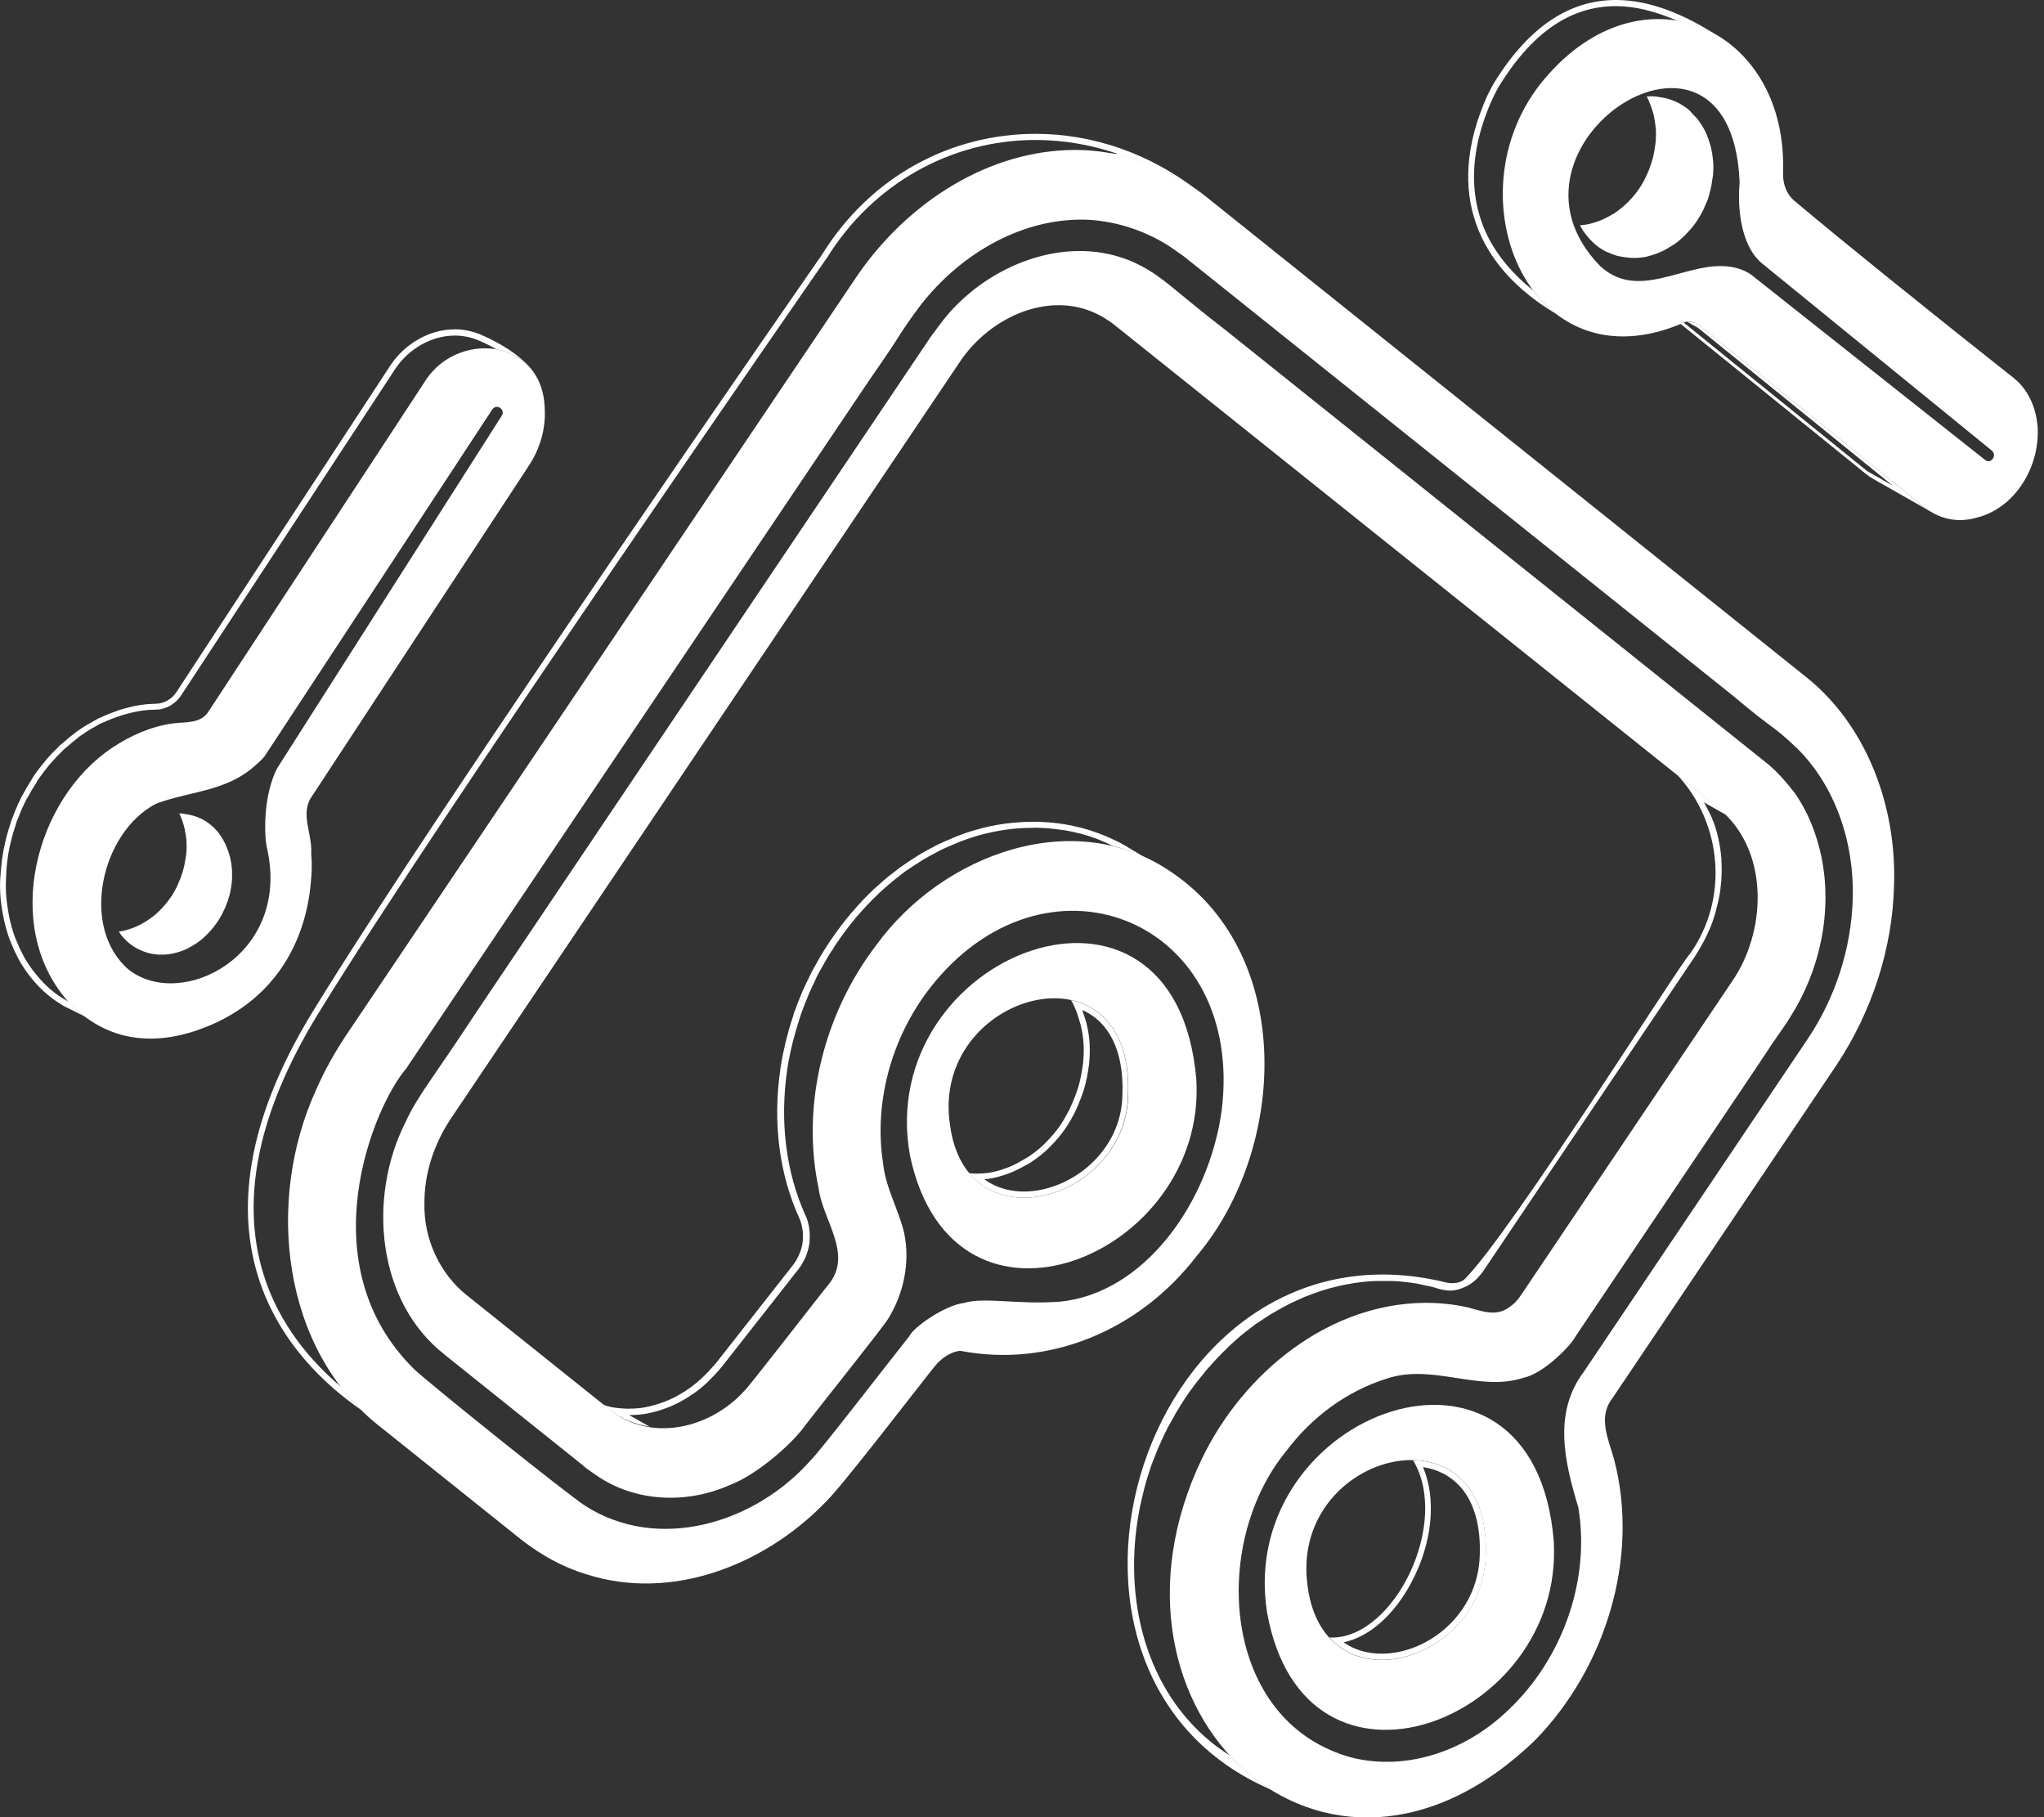 <svg width="45" height="40" viewBox="0 0 45 40" fill="none" xmlns="http://www.w3.org/2000/svg">
<rect x="0" y="0" width="45" height="40" fill="#333333" stroke="none"/>
<path d="M34.207 33.929C33.784 28.651 27.207 31.066 27.894 35.484C28.711 40.113 34.441 37.891 34.207 33.929ZM32.708 34.24C32.643 36.663 29.061 37.643 28.776 34.816C28.467 31.933 32.836 30.859 32.708 34.24Z" fill="white"/>
<path d="M37.658 4.171C37.678 4.097 37.688 4.02 37.699 3.945C37.702 3.915 37.71 3.885 37.713 3.855C37.718 3.805 37.718 3.756 37.721 3.706C37.721 3.656 37.721 3.607 37.716 3.557C37.716 3.546 37.716 3.535 37.713 3.524C37.71 3.516 37.71 3.508 37.71 3.499C37.702 3.411 37.688 3.326 37.667 3.241C37.658 3.208 37.648 3.177 37.639 3.147C37.62 3.081 37.596 3.018 37.572 2.957C37.558 2.924 37.542 2.894 37.528 2.863C37.496 2.803 37.46 2.748 37.422 2.693C37.406 2.668 37.39 2.646 37.373 2.621C37.343 2.588 37.311 2.558 37.281 2.525C37.243 2.486 37.211 2.442 37.167 2.406C37.099 2.351 37.026 2.307 36.953 2.266C36.928 2.255 36.904 2.244 36.879 2.233C36.83 2.211 36.781 2.194 36.733 2.178C36.667 2.159 36.602 2.145 36.534 2.137C36.505 2.131 36.472 2.126 36.442 2.123C36.38 2.117 36.314 2.12 36.252 2.123C36.255 2.128 36.26 2.134 36.263 2.142C36.279 2.172 36.293 2.203 36.306 2.236C36.333 2.296 36.355 2.36 36.377 2.426C36.385 2.456 36.396 2.486 36.404 2.519C36.423 2.602 36.439 2.69 36.447 2.778C36.447 2.792 36.453 2.806 36.453 2.819C36.461 2.921 36.458 3.026 36.45 3.131C36.447 3.161 36.442 3.191 36.437 3.221C36.426 3.296 36.415 3.373 36.396 3.447C36.388 3.483 36.377 3.521 36.366 3.557C36.344 3.626 36.32 3.698 36.293 3.764C36.279 3.8 36.263 3.835 36.246 3.871C36.2 3.968 36.149 4.064 36.086 4.155C36.016 4.259 35.937 4.35 35.853 4.436C35.839 4.449 35.828 4.463 35.815 4.474C35.736 4.551 35.652 4.617 35.565 4.678C35.535 4.7 35.502 4.716 35.473 4.733C35.405 4.774 35.334 4.81 35.264 4.84C35.236 4.851 35.212 4.862 35.185 4.871C35.087 4.906 34.989 4.934 34.892 4.948C34.856 4.953 34.818 4.956 34.783 4.959C34.818 5.025 34.856 5.088 34.902 5.146C34.91 5.157 34.921 5.171 34.929 5.182C34.992 5.259 35.06 5.33 35.136 5.394C35.206 5.452 35.282 5.498 35.361 5.54C35.367 5.542 35.369 5.545 35.375 5.545C35.388 5.551 35.405 5.556 35.418 5.562C35.47 5.586 35.522 5.606 35.576 5.622C35.584 5.625 35.592 5.628 35.6 5.63C35.606 5.633 35.614 5.636 35.619 5.636C35.633 5.639 35.646 5.639 35.657 5.642C35.714 5.655 35.771 5.664 35.831 5.669C35.855 5.672 35.883 5.675 35.907 5.677C35.991 5.68 36.075 5.677 36.16 5.666C36.257 5.653 36.358 5.622 36.453 5.589C36.48 5.581 36.505 5.57 36.532 5.556C36.542 5.551 36.553 5.548 36.567 5.542C36.591 5.531 36.616 5.52 36.64 5.509C36.675 5.49 36.708 5.468 36.741 5.449C36.773 5.43 36.803 5.413 36.833 5.394C36.836 5.391 36.841 5.388 36.844 5.388C36.866 5.372 36.89 5.355 36.912 5.339C36.95 5.311 36.985 5.281 37.02 5.248C37.039 5.231 37.058 5.215 37.075 5.198C37.077 5.195 37.08 5.193 37.083 5.19C37.096 5.179 37.107 5.165 37.121 5.151C37.14 5.129 37.162 5.11 37.181 5.088C37.194 5.072 37.211 5.058 37.224 5.041C37.27 4.986 37.314 4.931 37.354 4.871C37.363 4.86 37.371 4.846 37.376 4.835C37.411 4.78 37.444 4.725 37.474 4.67C37.485 4.65 37.493 4.634 37.501 4.615C37.504 4.606 37.509 4.598 37.512 4.59C37.528 4.554 37.544 4.518 37.558 4.482C37.572 4.449 37.591 4.414 37.602 4.38C37.607 4.367 37.61 4.35 37.615 4.336C37.62 4.317 37.626 4.295 37.631 4.276C37.639 4.246 37.648 4.21 37.658 4.171Z" fill="white"/>
<path d="M26.338 23.764C25.887 18.414 19.223 20.98 20.035 25.441C20.994 29.951 26.571 27.646 26.338 23.764ZM24.839 24.075C24.834 26.399 21.293 27.467 20.918 24.782C20.451 21.853 24.953 20.606 24.839 24.075Z" fill="white"/>
<path d="M41.699 19.469C41.754 17.748 41.099 15.972 39.771 14.909L26.574 4.347C26.509 4.295 26.444 4.246 26.376 4.196C25.531 3.596 24.516 3.26 23.492 3.304C21.607 3.378 19.878 4.559 18.819 6.148L7.614 22.797C7.365 23.172 7.145 23.568 6.963 23.981C5.839 26.429 6.2 29.708 8.364 31.401L11.479 33.893C11.91 34.229 12.394 34.499 12.91 34.653C14.77 35.251 16.806 34.469 18.159 33.081C18.528 32.734 20.231 30.504 20.589 30.063C20.73 29.893 20.92 29.763 21.135 29.733C23.098 30.116 25.083 29.284 26.338 27.657C28.326 25.311 28.518 21.063 25.819 19.218C23.679 17.718 20.752 18.788 19.288 20.809C18.156 22.288 17.627 24.301 18.023 26.162C18.118 26.878 18.789 27.61 18.238 28.279C18.183 28.334 16.383 30.663 16.388 30.614C15.642 31.445 14.316 31.765 13.415 31.021L10.273 28.508C9.678 28.034 9.325 27.263 9.344 26.484C9.339 25.826 9.559 25.179 9.915 24.639L21.113 7.993C21.784 6.96 23.18 6.333 24.285 6.982C24.375 7.035 24.459 7.09 24.54 7.156L37.835 17.789C37.87 17.819 37.903 17.85 37.938 17.883C38.951 18.813 38.881 20.523 38.129 21.608L33.471 28.53C33.404 28.632 33.317 28.717 33.219 28.78C32.937 28.987 32.621 28.86 32.323 28.78C32.005 28.709 31.682 28.676 31.356 28.678C29.254 28.703 27.381 30.201 26.457 32.117C23.804 37.673 29.189 42.767 33.8 38.301C35.329 36.735 36.108 34.306 35.535 32.123C35.413 31.682 35.174 31.203 35.492 30.787L40.428 23.45C41.205 22.28 41.669 20.887 41.699 19.469ZM40.79 19.777C40.76 20.873 40.407 21.963 39.798 22.869L34.862 30.206C34.186 31.11 34.449 32.192 34.748 33.183C35.019 34.802 34.381 36.525 33.227 37.621C32.334 38.497 31.063 38.973 29.849 38.709C29.691 38.673 29.539 38.626 29.393 38.566C26.873 37.569 26.71 33.907 28.309 31.952C28.877 31.192 29.653 30.617 30.547 30.341C31.554 30.014 32.562 30.644 33.531 30.33C33.995 30.239 34.612 29.584 34.685 29.419C34.821 29.215 37.477 25.273 38.712 23.433C39.169 22.731 39.255 22.649 39.416 22.384C40.067 21.36 40.347 20.069 40.1 18.86C39.994 18.356 39.801 17.866 39.508 17.45C39.093 16.911 38.845 16.765 38.837 16.751C38.061 16.132 30.221 9.86 26.987 7.271C25.922 6.443 25.852 6.333 25.42 6.03C25.186 5.876 24.937 5.746 24.673 5.664C23.28 5.215 21.662 5.903 20.755 7.059C20.404 7.533 20.494 7.406 20.437 7.494C19.783 8.466 13.176 18.285 10.452 22.332C9.578 23.659 9.464 23.764 9.143 24.292C9.062 24.427 8.989 24.568 8.923 24.711C8.09 26.366 8.296 28.654 9.79 29.818C9.79 29.818 9.798 29.824 9.811 29.837C10.061 30.038 12.307 31.836 12.825 32.249C12.934 32.346 12.874 32.294 13.124 32.472C13.985 33.07 15.12 33.108 16.057 32.693C16.676 32.461 17.461 31.759 17.722 31.382C18.007 31.01 19.489 29.157 19.555 29.025C19.897 28.475 20.041 27.781 19.905 27.137C19.783 26.622 19.5 26.154 19.443 25.617C19.218 24.182 19.682 22.687 20.589 21.605C23.155 18.532 27.405 20.289 26.897 24.438C26.62 26.476 25.186 28.486 23.313 28.654C22.406 28.72 21.673 28.546 21.219 28.681C20.79 28.736 20.103 29.221 20.019 29.413C19.606 29.928 18.056 31.944 17.855 32.136C16.63 33.53 14.498 34.182 12.88 33.144C12.407 32.828 9.556 30.537 9.13 30.151C6.767 27.839 8.225 24.356 8.94 23.524C9.912 22.079 16.73 11.949 19.163 8.331C19.937 7.225 19.736 7.431 20.258 6.729C21.157 5.567 22.555 4.758 24.008 4.84C24.635 4.887 25.249 5.094 25.778 5.443C26.289 5.796 26.042 5.639 26.227 5.774C27.359 6.679 35.196 12.951 38.158 15.319C39.12 16.129 38.981 15.922 39.557 16.465C40.415 17.31 40.825 18.56 40.79 19.777Z" fill="white"/>
<path d="M31.329 32.294C31.654 32.343 31.934 32.489 32.146 32.723C32.453 33.065 32.602 33.585 32.578 34.235C32.542 35.531 31.434 36.401 30.419 36.401C30.099 36.401 29.813 36.316 29.58 36.151C30.139 36.035 30.693 35.551 31.073 34.832C31.538 33.962 31.627 32.996 31.329 32.294ZM31.109 32.142C31.937 33.519 30.704 36.046 29.325 36.046C29.306 36.046 29.284 36.046 29.265 36.044C29.572 36.382 29.987 36.536 30.424 36.536C31.486 36.536 32.673 35.625 32.711 34.24C32.762 32.786 31.986 32.159 31.109 32.142Z" fill="white"/>
<path d="M23.826 22.233C24.423 22.492 24.744 23.147 24.711 24.075C24.708 25.344 23.568 26.228 22.544 26.228C22.294 26.228 21.966 26.176 21.672 25.958C21.708 25.955 21.74 25.95 21.776 25.947C21.901 25.928 22.034 25.892 22.188 25.837C22.224 25.823 22.256 25.809 22.292 25.796L22.3 25.793C22.389 25.754 22.479 25.708 22.588 25.647L22.623 25.628C22.655 25.608 22.691 25.589 22.726 25.564C22.859 25.474 22.973 25.383 23.076 25.284C23.087 25.273 23.095 25.264 23.106 25.253C23.112 25.248 23.117 25.242 23.122 25.237C23.253 25.107 23.359 24.978 23.451 24.846C23.533 24.73 23.609 24.595 23.685 24.441C23.701 24.405 23.717 24.372 23.731 24.337L23.747 24.295C23.793 24.188 23.829 24.091 23.856 24.003C23.872 23.954 23.886 23.901 23.899 23.852C23.924 23.756 23.943 23.654 23.959 23.546L23.964 23.505C23.97 23.472 23.975 23.442 23.978 23.409C23.991 23.257 23.997 23.122 23.989 22.993C23.989 22.987 23.989 22.979 23.989 22.974C23.981 22.841 23.962 22.704 23.926 22.552C23.921 22.522 23.91 22.494 23.902 22.467C23.899 22.456 23.894 22.442 23.891 22.428C23.867 22.357 23.848 22.294 23.826 22.233ZM23.579 22.015C23.59 22.038 23.606 22.057 23.617 22.079C23.636 22.12 23.655 22.159 23.674 22.203C23.709 22.288 23.739 22.373 23.763 22.464C23.774 22.503 23.788 22.541 23.796 22.58C23.826 22.709 23.848 22.841 23.856 22.979C23.856 22.985 23.856 22.987 23.856 22.993C23.864 23.125 23.858 23.26 23.845 23.395C23.839 23.439 23.831 23.483 23.826 23.527C23.812 23.623 23.793 23.723 23.769 23.819C23.755 23.868 23.744 23.915 23.728 23.965C23.698 24.058 23.663 24.152 23.622 24.246C23.603 24.292 23.584 24.339 23.562 24.386C23.497 24.518 23.424 24.648 23.34 24.774C23.245 24.912 23.139 25.033 23.027 25.146C23.014 25.16 23 25.176 22.984 25.19C22.878 25.292 22.767 25.38 22.65 25.457C22.607 25.485 22.563 25.509 22.52 25.534C22.43 25.587 22.34 25.636 22.248 25.675C22.213 25.688 22.178 25.705 22.142 25.716C22.015 25.763 21.884 25.799 21.754 25.818C21.67 25.829 21.586 25.834 21.501 25.834C21.474 25.834 21.447 25.834 21.42 25.831C21.393 25.831 21.363 25.826 21.336 25.823C21.645 26.195 22.08 26.363 22.539 26.363C23.619 26.363 24.831 25.435 24.833 24.075C24.88 22.808 24.304 22.172 23.579 22.015Z" fill="white"/>
<path d="M11.992 8.99C11.951 7.431 10.023 7.25 9.322 8.447L4.598 15.65C4.421 15.942 4.082 15.884 3.799 15.925C3.327 15.991 2.881 16.187 2.479 16.454C0.774 17.583 0.049 20.369 1.475 22.018C2.382 23.012 3.519 23.018 4.554 22.599C5.154 22.357 5.749 21.955 6.189 21.319C6.569 20.771 6.781 20.11 6.841 19.447C6.865 19.226 6.873 19.003 6.851 18.78C6.881 18.365 6.602 17.913 6.86 17.539L11.623 10.281C11.623 10.278 11.625 10.278 11.625 10.275L11.628 10.273C11.88 9.904 12.022 9.438 11.992 8.99ZM11.044 9.155L6.121 16.881C6.102 16.908 6.088 16.941 6.072 16.971C5.879 17.39 5.811 17.963 5.847 18.458C5.849 18.505 5.871 18.643 5.877 18.665C6.417 21.019 4.011 22.247 2.843 21.352C1.752 20.435 2.213 18.326 3.438 17.69C4.16 17.423 4.891 17.428 5.524 16.933C5.57 16.897 5.703 16.773 5.73 16.751C5.76 16.721 5.787 16.693 5.817 16.66C5.819 16.657 10.835 9.017 10.835 9.017C10.93 8.871 11.139 9.014 11.044 9.155Z" fill="white"/>
<path d="M44.404 10.815C44.692 10.457 44.841 10.027 44.86 9.615C44.863 9.568 44.863 9.524 44.863 9.48C44.863 9.471 44.863 9.466 44.863 9.46C44.86 9.405 44.858 9.35 44.849 9.298C44.8 8.91 44.627 8.557 44.336 8.323C42.794 7.106 40.502 5.264 39.5 4.416C39.326 4.27 39.247 4.034 39.255 3.802C39.361 0.658 36.252 -0.779 34.104 1.622C31.82 4.116 33.615 8.651 37.11 7.084C37.221 7.07 37.333 7.095 37.422 7.167L42.343 11.151C42.419 11.211 42.498 11.261 42.576 11.302C42.576 11.302 42.579 11.302 42.579 11.305C42.832 11.437 43.095 11.473 43.35 11.432C43.361 11.432 43.372 11.432 43.383 11.429C43.413 11.423 43.443 11.412 43.473 11.407C43.475 11.407 43.481 11.404 43.483 11.404C43.817 11.327 44.146 11.134 44.404 10.815ZM38.574 6.063C38.528 6.027 38.468 5.991 38.416 5.966C37.376 5.496 36.19 6.748 35.228 5.856C32.635 3.202 38.088 -0.374 38.297 3.973C38.3 4.009 38.297 4.047 38.294 4.083C38.256 4.595 38.332 5.248 38.642 5.644C38.685 5.697 38.737 5.752 38.786 5.793L43.847 9.915C43.98 10.019 43.831 10.231 43.703 10.124L38.574 6.063Z" fill="white"/>
<path d="M5.043 19.741C5.07 19.642 5.089 19.543 5.1 19.444C5.111 19.35 5.111 19.254 5.108 19.163C5.108 19.152 5.105 19.141 5.105 19.13C5.1 19.045 5.086 18.959 5.067 18.879C5.065 18.863 5.059 18.849 5.054 18.833C5.035 18.764 5.013 18.7 4.986 18.637C4.978 18.618 4.97 18.599 4.961 18.579C4.926 18.505 4.885 18.436 4.836 18.37C4.834 18.367 4.831 18.362 4.831 18.359C4.777 18.287 4.714 18.219 4.644 18.161C4.584 18.111 4.521 18.07 4.456 18.034C4.437 18.023 4.416 18.015 4.394 18.007C4.35 17.987 4.307 17.971 4.263 17.957C4.209 17.941 4.152 17.93 4.095 17.921C4.068 17.919 4.041 17.91 4.014 17.907C3.992 17.905 3.97 17.907 3.946 17.905C3.959 17.93 3.97 17.954 3.981 17.982C4.006 18.04 4.027 18.1 4.044 18.163C4.052 18.191 4.06 18.219 4.065 18.246C4.084 18.337 4.101 18.431 4.106 18.524C4.106 18.527 4.106 18.53 4.106 18.532C4.111 18.623 4.109 18.72 4.098 18.813C4.095 18.844 4.09 18.874 4.084 18.904C4.073 18.973 4.063 19.039 4.044 19.108C4.035 19.141 4.025 19.177 4.016 19.21C3.995 19.276 3.97 19.342 3.943 19.405C3.929 19.438 3.916 19.471 3.902 19.502C3.856 19.595 3.807 19.686 3.745 19.771C3.677 19.868 3.604 19.953 3.525 20.033C3.514 20.044 3.506 20.055 3.495 20.063C3.422 20.135 3.343 20.195 3.261 20.25C3.232 20.27 3.202 20.286 3.172 20.306C3.109 20.341 3.047 20.377 2.982 20.402C2.957 20.413 2.933 20.424 2.908 20.432C2.819 20.465 2.729 20.49 2.637 20.504C2.629 20.504 2.623 20.504 2.615 20.507C2.623 20.518 2.631 20.531 2.64 20.542C2.648 20.553 2.656 20.562 2.661 20.573C2.713 20.639 2.77 20.702 2.838 20.757C2.9 20.809 2.965 20.851 3.033 20.887C3.039 20.889 3.044 20.892 3.05 20.895C3.118 20.928 3.185 20.955 3.256 20.975C3.259 20.975 3.261 20.977 3.264 20.977C3.337 20.997 3.414 21.008 3.49 21.013H3.492C3.571 21.016 3.65 21.013 3.729 21.002C3.824 20.988 3.919 20.964 4.014 20.928H4.016C4.103 20.895 4.19 20.848 4.274 20.796C4.282 20.79 4.291 20.787 4.299 20.782C4.386 20.724 4.467 20.661 4.543 20.584C4.543 20.584 4.543 20.584 4.546 20.581C4.625 20.504 4.701 20.413 4.769 20.317C4.831 20.229 4.885 20.135 4.929 20.038C4.929 20.038 4.929 20.036 4.931 20.036C4.975 19.942 5.013 19.843 5.04 19.747C5.043 19.747 5.043 19.744 5.043 19.741Z" fill="white"/>
<path d="M27.079 38.643C25.558 37.696 24.765 35.823 25.012 33.7C25.026 33.574 25.048 33.439 25.075 33.288C25.08 33.26 25.086 33.23 25.091 33.202L25.099 33.158C25.121 33.056 25.143 32.963 25.165 32.874C25.175 32.828 25.189 32.781 25.2 32.734C25.224 32.643 25.252 32.552 25.284 32.45L25.298 32.406C25.306 32.382 25.314 32.357 25.322 32.332C25.325 32.324 25.328 32.316 25.33 32.307C25.333 32.302 25.333 32.294 25.336 32.288C25.347 32.258 25.36 32.227 25.371 32.194C25.379 32.172 25.39 32.148 25.398 32.126L25.414 32.084C25.439 32.021 25.463 31.958 25.488 31.897C25.509 31.848 25.531 31.801 25.553 31.751L25.575 31.702L25.591 31.669C25.621 31.605 25.648 31.542 25.681 31.481C25.686 31.473 25.689 31.462 25.694 31.454C25.697 31.448 25.7 31.44 25.702 31.434C25.727 31.388 25.754 31.341 25.781 31.294L25.814 31.239C25.822 31.223 25.833 31.206 25.841 31.189C25.854 31.165 25.868 31.14 25.881 31.115C25.952 30.991 26.028 30.876 26.099 30.765L26.104 30.76L26.107 30.754C26.218 30.589 26.346 30.419 26.503 30.229C26.514 30.218 26.522 30.204 26.53 30.193C26.536 30.184 26.541 30.176 26.547 30.171C26.549 30.168 26.555 30.163 26.558 30.16C26.566 30.151 26.574 30.143 26.582 30.135C26.721 29.975 26.864 29.821 27.014 29.678C27.022 29.67 27.03 29.661 27.038 29.653C27.041 29.65 27.044 29.645 27.047 29.642C27.074 29.617 27.101 29.593 27.128 29.57C27.144 29.557 27.16 29.543 27.177 29.526L27.212 29.493C27.239 29.469 27.266 29.444 27.296 29.419C27.367 29.358 27.443 29.301 27.514 29.246C27.527 29.235 27.543 29.224 27.557 29.213C27.576 29.196 27.595 29.182 27.617 29.166C27.622 29.163 27.625 29.157 27.636 29.152C27.655 29.138 27.676 29.125 27.698 29.111C27.717 29.1 27.733 29.089 27.753 29.075L27.763 29.069C27.839 29.017 27.913 28.968 27.989 28.921C28.021 28.901 28.057 28.882 28.092 28.863L28.149 28.83C28.225 28.786 28.296 28.747 28.372 28.709C28.38 28.703 28.391 28.698 28.399 28.695C28.404 28.692 28.41 28.689 28.415 28.687C28.459 28.665 28.505 28.645 28.548 28.626L28.602 28.601C28.619 28.593 28.635 28.588 28.651 28.579C28.673 28.568 28.698 28.557 28.719 28.549C28.849 28.497 28.969 28.453 29.086 28.414C29.338 28.334 29.594 28.274 29.846 28.238C29.995 28.216 30.145 28.202 30.308 28.197C30.319 28.197 30.329 28.197 30.34 28.197C30.359 28.197 30.376 28.197 30.395 28.197C30.414 28.197 30.433 28.197 30.457 28.197H30.514C30.587 28.197 30.672 28.197 30.756 28.202C30.794 28.205 30.835 28.21 30.873 28.213L30.93 28.219C31.019 28.23 31.106 28.238 31.193 28.254C31.242 28.263 31.291 28.274 31.337 28.285L31.369 28.293C31.391 28.299 31.416 28.301 31.437 28.307C31.467 28.312 31.497 28.318 31.527 28.326C31.581 28.34 31.633 28.356 31.684 28.373C31.728 28.387 31.771 28.392 31.812 28.398L31.823 28.4C31.837 28.403 31.85 28.406 31.864 28.406C31.883 28.406 31.902 28.409 31.921 28.409C31.956 28.409 31.994 28.406 32.027 28.4C32.095 28.389 32.168 28.367 32.247 28.331C32.279 28.318 32.309 28.301 32.336 28.285L32.347 28.279C32.361 28.271 32.371 28.265 32.382 28.257C32.429 28.224 32.475 28.188 32.513 28.15C32.518 28.144 32.524 28.139 32.526 28.133L32.532 28.128C32.578 28.078 32.619 28.031 32.651 27.985L37.308 21.063C37.311 21.06 37.314 21.055 37.314 21.055C37.373 20.964 37.433 20.862 37.496 20.746C37.507 20.724 37.517 20.705 37.528 20.683L37.539 20.664C37.61 20.52 37.667 20.391 37.71 20.27C37.713 20.264 37.713 20.262 37.713 20.256C37.754 20.138 37.789 20.011 37.822 19.865L37.827 19.843C37.832 19.824 37.835 19.805 37.84 19.785C37.868 19.653 37.884 19.521 37.895 19.394C37.895 19.378 37.898 19.361 37.898 19.348V19.323C37.906 19.196 37.906 19.072 37.898 18.956V18.943C37.898 18.932 37.898 18.924 37.898 18.913C37.889 18.791 37.873 18.667 37.846 18.532C37.84 18.505 37.835 18.477 37.83 18.453C37.8 18.32 37.764 18.202 37.724 18.092C37.721 18.081 37.716 18.073 37.71 18.062L37.705 18.048C37.664 17.943 37.612 17.839 37.555 17.737L37.544 17.718C37.536 17.704 37.531 17.693 37.523 17.679C37.52 17.674 37.515 17.665 37.512 17.66L37.987 17.93C37.971 17.913 37.957 17.891 37.938 17.875C37.903 17.844 37.87 17.811 37.835 17.781L36.931 17.062C37.917 18.128 38.063 19.785 37.208 20.994C37.05 21.11 33.273 27.128 32.252 28.15C32.124 28.276 31.902 28.246 31.847 28.232C25.203 26.591 22.001 36.831 27.989 39.397C27.657 39.191 27.351 38.937 27.079 38.643Z" fill="white"/>
<path d="M14.303 31.404C14.284 31.393 14.262 31.382 14.243 31.371L13.849 31.148H13.874C13.99 31.148 14.085 31.14 14.178 31.126C14.275 31.112 14.379 31.088 14.501 31.052C14.525 31.044 14.553 31.035 14.577 31.027C14.694 30.988 14.794 30.947 14.889 30.9C14.895 30.898 14.9 30.895 14.911 30.889C15.028 30.831 15.147 30.76 15.264 30.677L15.277 30.669C15.286 30.664 15.294 30.658 15.302 30.653C15.389 30.589 15.476 30.518 15.563 30.438C15.579 30.424 15.595 30.407 15.609 30.391L15.628 30.372C15.685 30.317 15.742 30.256 15.793 30.198L15.818 30.171C15.851 30.135 15.88 30.099 15.91 30.061L17.578 27.938C17.637 27.863 17.686 27.781 17.73 27.682L17.732 27.676C17.738 27.665 17.741 27.657 17.746 27.646C17.781 27.555 17.806 27.464 17.819 27.373C17.822 27.362 17.822 27.349 17.822 27.338V27.329C17.83 27.252 17.83 27.175 17.822 27.098C17.819 27.073 17.817 27.049 17.814 27.026C17.797 26.925 17.773 26.839 17.738 26.765C17.303 25.809 17.162 24.692 17.333 23.53C17.358 23.365 17.393 23.188 17.442 22.982C17.453 22.941 17.463 22.899 17.474 22.858L17.483 22.828C17.518 22.69 17.561 22.552 17.605 22.417C17.61 22.401 17.616 22.384 17.621 22.365C17.624 22.351 17.629 22.338 17.635 22.324C17.637 22.316 17.64 22.31 17.643 22.302C17.648 22.291 17.651 22.282 17.654 22.271C17.678 22.2 17.705 22.134 17.735 22.059L17.743 22.038L17.765 21.985C17.784 21.938 17.803 21.892 17.822 21.845C17.852 21.779 17.882 21.715 17.914 21.649L17.93 21.613C17.941 21.591 17.952 21.569 17.96 21.547C17.974 21.52 17.988 21.49 18.001 21.462C18.004 21.456 18.007 21.451 18.009 21.448C18.015 21.44 18.017 21.434 18.02 21.426C18.036 21.396 18.053 21.368 18.069 21.338L18.096 21.291C18.137 21.217 18.183 21.137 18.229 21.057C18.254 21.016 18.278 20.977 18.305 20.939L18.322 20.917C18.332 20.9 18.343 20.881 18.354 20.862C18.37 20.837 18.387 20.809 18.403 20.785C18.406 20.779 18.411 20.774 18.414 20.768C18.422 20.757 18.43 20.749 18.436 20.738C18.558 20.556 18.688 20.386 18.819 20.229C18.824 20.22 18.832 20.212 18.837 20.204C18.84 20.201 18.84 20.198 18.843 20.195C18.848 20.19 18.854 20.182 18.862 20.176C18.873 20.165 18.884 20.154 18.892 20.143C19.041 19.973 19.182 19.824 19.324 19.689C19.329 19.683 19.334 19.678 19.345 19.667L19.354 19.659C19.367 19.645 19.383 19.634 19.397 19.62C19.41 19.609 19.421 19.598 19.435 19.587C19.506 19.524 19.582 19.455 19.66 19.392C19.685 19.372 19.712 19.353 19.736 19.331L19.78 19.298C19.796 19.284 19.815 19.27 19.831 19.257C19.864 19.229 19.899 19.204 19.935 19.177C19.94 19.174 19.945 19.169 19.951 19.166C19.959 19.16 19.967 19.155 19.978 19.149C20.051 19.097 20.13 19.047 20.203 19.001C20.22 18.99 20.236 18.979 20.255 18.968C20.285 18.948 20.315 18.926 20.347 18.91C20.434 18.857 20.524 18.811 20.613 18.764C20.63 18.756 20.649 18.744 20.665 18.736C20.681 18.725 20.7 18.717 20.717 18.709C20.722 18.706 20.725 18.706 20.73 18.703C20.803 18.667 20.88 18.637 20.958 18.601L20.985 18.59C21.005 18.582 21.023 18.574 21.043 18.566C21.067 18.555 21.091 18.544 21.113 18.535C21.246 18.483 21.379 18.439 21.507 18.4C21.716 18.34 21.925 18.296 22.131 18.265C22.254 18.246 22.387 18.235 22.531 18.227C22.558 18.224 22.582 18.224 22.609 18.224H22.653C22.694 18.224 22.734 18.221 22.775 18.221C22.824 18.221 22.875 18.221 22.924 18.224C22.971 18.227 23.017 18.23 23.06 18.232C23.144 18.238 23.229 18.249 23.318 18.26L23.356 18.265C23.383 18.268 23.413 18.274 23.44 18.276C23.544 18.293 23.647 18.315 23.75 18.343C23.761 18.345 23.772 18.348 23.78 18.348C23.785 18.348 23.788 18.351 23.793 18.351L23.799 18.354H23.804C23.918 18.384 24.035 18.422 24.16 18.469C24.179 18.477 24.201 18.486 24.22 18.494L24.258 18.511C24.347 18.546 24.426 18.582 24.502 18.621C24.738 18.678 24.972 18.764 25.197 18.871L24.765 18.61C24.717 18.582 24.665 18.555 24.613 18.527C24.594 18.519 24.575 18.511 24.556 18.502C24.475 18.461 24.391 18.425 24.304 18.389C24.268 18.376 24.236 18.359 24.201 18.348C24.081 18.304 23.959 18.263 23.834 18.23C23.831 18.23 23.829 18.227 23.826 18.227C23.81 18.221 23.793 18.221 23.777 18.216C23.671 18.188 23.565 18.166 23.457 18.147C23.416 18.139 23.372 18.136 23.329 18.128C23.242 18.117 23.152 18.106 23.063 18.1C23.017 18.098 22.971 18.095 22.922 18.092C22.87 18.089 22.818 18.089 22.767 18.089C22.726 18.089 22.683 18.089 22.642 18.092C22.599 18.092 22.558 18.092 22.514 18.095C22.378 18.103 22.243 18.114 22.102 18.133C21.89 18.164 21.675 18.21 21.461 18.274C21.325 18.312 21.189 18.359 21.056 18.411C21.013 18.428 20.969 18.45 20.923 18.469C20.836 18.505 20.747 18.544 20.66 18.585C20.654 18.588 20.651 18.588 20.646 18.59C20.611 18.607 20.575 18.629 20.54 18.648C20.448 18.695 20.355 18.744 20.266 18.797C20.217 18.827 20.168 18.86 20.119 18.89C20.041 18.94 19.964 18.99 19.888 19.045C19.875 19.056 19.858 19.064 19.845 19.072C19.791 19.111 19.739 19.155 19.688 19.193C19.647 19.224 19.606 19.254 19.565 19.287C19.486 19.35 19.41 19.419 19.334 19.488C19.307 19.513 19.277 19.535 19.25 19.562C19.248 19.565 19.242 19.568 19.239 19.57C19.231 19.579 19.226 19.587 19.218 19.593C19.063 19.738 18.916 19.895 18.778 20.058C18.762 20.077 18.745 20.091 18.729 20.11C18.721 20.121 18.713 20.132 18.704 20.143C18.566 20.308 18.436 20.482 18.313 20.661C18.303 20.677 18.289 20.691 18.278 20.708C18.248 20.752 18.224 20.796 18.194 20.84C18.164 20.887 18.131 20.936 18.102 20.986C18.055 21.063 18.009 21.143 17.966 21.223C17.941 21.269 17.914 21.313 17.89 21.36C17.884 21.374 17.876 21.385 17.868 21.399C17.844 21.448 17.819 21.501 17.795 21.55C17.757 21.627 17.719 21.704 17.683 21.784C17.654 21.85 17.629 21.916 17.602 21.982C17.569 22.062 17.537 22.139 17.51 22.222C17.504 22.241 17.496 22.258 17.488 22.274C17.477 22.305 17.469 22.338 17.461 22.368C17.415 22.506 17.371 22.646 17.336 22.786C17.322 22.839 17.309 22.891 17.295 22.943C17.252 23.128 17.211 23.315 17.184 23.505C16.999 24.752 17.173 25.884 17.599 26.817C17.632 26.889 17.651 26.966 17.664 27.043C17.667 27.065 17.67 27.084 17.673 27.106C17.678 27.172 17.681 27.241 17.673 27.31C17.673 27.324 17.673 27.338 17.67 27.349C17.659 27.431 17.637 27.511 17.605 27.588C17.599 27.599 17.596 27.61 17.591 27.621C17.556 27.701 17.512 27.778 17.458 27.847L15.791 29.97C15.755 30.017 15.717 30.058 15.679 30.099C15.628 30.157 15.576 30.215 15.522 30.267C15.5 30.289 15.478 30.308 15.457 30.33C15.375 30.405 15.294 30.474 15.207 30.537C15.196 30.545 15.182 30.553 15.172 30.562C15.063 30.639 14.949 30.708 14.835 30.765C14.827 30.768 14.821 30.774 14.813 30.776C14.715 30.823 14.615 30.862 14.517 30.895C14.493 30.903 14.468 30.911 14.447 30.917C14.346 30.947 14.243 30.972 14.142 30.988C14.047 31.002 13.95 31.008 13.855 31.008C13.844 31.008 13.833 31.008 13.825 31.008C13.814 31.008 13.803 31.008 13.792 31.008C13.7 31.005 13.605 30.997 13.515 30.983C13.502 30.98 13.488 30.977 13.474 30.975C13.412 30.964 13.35 30.944 13.287 30.925C13.352 30.977 13.396 31.013 13.396 31.013C13.681 31.239 13.988 31.355 14.303 31.404Z" fill="white"/>
<path d="M26.46 4.262C26.463 4.265 26.466 4.265 26.469 4.268C26.439 4.243 26.409 4.224 26.378 4.202C26.406 4.221 26.433 4.243 26.46 4.262Z" fill="white"/>
<path d="M7.503 30.523C6.846 29.967 6.14 29.152 5.798 28.04C5.287 26.379 5.692 24.46 6.995 22.329C9.703 17.913 18.11 5.812 18.194 5.691L18.197 5.688L18.2 5.686C19.207 4.053 20.928 3.081 22.799 3.081C23.416 3.081 24.032 3.188 24.622 3.392C24.554 3.381 24.489 3.381 24.421 3.376C25.119 3.499 25.789 3.783 26.376 4.202C25.292 3.362 24.035 2.946 22.799 2.946C20.967 2.946 19.18 3.852 18.091 5.614C18.091 5.614 9.627 17.789 6.889 22.261C3.826 27.261 6.401 29.964 7.946 31.032C7.786 30.87 7.639 30.699 7.503 30.523Z" fill="white"/>
<path d="M1.51 22.048L1.472 22.029C1.35 21.96 1.233 21.881 1.124 21.79C1.029 21.71 0.934 21.613 0.828 21.489L0.818 21.476C0.801 21.459 0.788 21.44 0.774 21.423C0.684 21.313 0.608 21.2 0.543 21.087C0.538 21.076 0.532 21.066 0.527 21.057C0.522 21.046 0.516 21.035 0.511 21.027C0.451 20.917 0.397 20.798 0.35 20.68C0.345 20.669 0.342 20.658 0.337 20.647C0.331 20.636 0.329 20.625 0.323 20.614C0.277 20.487 0.239 20.35 0.207 20.204C0.201 20.179 0.196 20.154 0.193 20.129L0.19 20.11C0.16 19.945 0.141 19.805 0.133 19.672V19.667C0.125 19.532 0.128 19.386 0.139 19.21V19.191C0.141 19.166 0.141 19.138 0.144 19.113C0.158 18.956 0.179 18.802 0.209 18.659C0.212 18.645 0.215 18.632 0.217 18.621C0.22 18.61 0.223 18.596 0.226 18.585C0.255 18.447 0.296 18.307 0.342 18.169C0.348 18.158 0.35 18.144 0.353 18.133C0.353 18.128 0.356 18.122 0.356 18.117C0.359 18.111 0.359 18.108 0.361 18.103C0.364 18.095 0.367 18.089 0.369 18.081C0.378 18.059 0.386 18.04 0.394 18.02L0.408 17.985C0.437 17.91 0.465 17.847 0.489 17.786C0.505 17.75 0.522 17.715 0.541 17.679C0.546 17.665 0.554 17.651 0.56 17.64C0.568 17.627 0.573 17.61 0.581 17.596C0.584 17.588 0.589 17.583 0.595 17.574C0.603 17.563 0.608 17.549 0.617 17.538C0.668 17.442 0.725 17.343 0.788 17.249C0.796 17.236 0.804 17.225 0.809 17.211C0.815 17.203 0.818 17.194 0.823 17.186C0.834 17.167 0.847 17.15 0.858 17.134C0.932 17.029 1.01 16.927 1.092 16.828C1.097 16.823 1.1 16.82 1.105 16.814C1.187 16.718 1.276 16.624 1.371 16.534C1.377 16.528 1.382 16.523 1.391 16.514L1.393 16.509C1.401 16.5 1.41 16.495 1.418 16.487C1.431 16.476 1.442 16.468 1.456 16.456C1.54 16.382 1.619 16.316 1.697 16.256C1.708 16.247 1.719 16.239 1.73 16.228C1.735 16.222 1.744 16.217 1.749 16.211C1.765 16.2 1.782 16.189 1.798 16.178C1.811 16.17 1.825 16.162 1.839 16.151C1.868 16.129 1.901 16.11 1.934 16.087C1.991 16.052 2.05 16.016 2.124 15.977L2.156 15.958C2.173 15.95 2.189 15.942 2.202 15.933C2.208 15.931 2.216 15.928 2.221 15.922L2.227 15.92C2.232 15.917 2.238 15.914 2.243 15.914C2.257 15.909 2.268 15.906 2.281 15.9C2.384 15.851 2.493 15.809 2.602 15.771C2.637 15.76 2.67 15.749 2.705 15.738C2.854 15.694 2.979 15.666 3.096 15.647C3.21 15.63 3.324 15.622 3.438 15.62C3.465 15.62 3.492 15.617 3.519 15.614C3.574 15.606 3.628 15.589 3.691 15.562C3.71 15.553 3.731 15.542 3.756 15.529C3.767 15.523 3.777 15.515 3.788 15.507C3.826 15.482 3.856 15.457 3.883 15.432C3.886 15.43 3.889 15.427 3.891 15.424C3.927 15.388 3.957 15.355 3.981 15.317L8.706 8.114C9.01 7.665 9.51 7.387 10.012 7.387C10.194 7.387 10.371 7.423 10.539 7.494C10.688 7.558 10.819 7.624 10.933 7.69C11.272 7.751 11.579 7.932 11.772 8.235H11.774C11.774 8.235 11.53 7.775 10.588 7.368C10.4 7.288 10.205 7.249 10.012 7.249C9.458 7.249 8.921 7.561 8.603 8.031L3.881 15.239C3.859 15.273 3.834 15.3 3.807 15.328C3.805 15.33 3.802 15.333 3.799 15.336C3.775 15.358 3.748 15.38 3.723 15.396C3.712 15.402 3.701 15.41 3.693 15.416C3.677 15.424 3.661 15.432 3.644 15.441C3.601 15.46 3.555 15.476 3.506 15.485C3.484 15.487 3.462 15.49 3.441 15.49C3.321 15.493 3.204 15.501 3.085 15.52C2.949 15.54 2.813 15.575 2.678 15.614C2.64 15.625 2.604 15.636 2.569 15.65C2.458 15.688 2.346 15.732 2.238 15.785C2.219 15.793 2.2 15.798 2.181 15.807C2.173 15.812 2.164 15.818 2.156 15.82C2.129 15.834 2.099 15.851 2.072 15.867C2.007 15.903 1.939 15.942 1.874 15.98C1.841 16.002 1.809 16.024 1.773 16.046C1.744 16.066 1.714 16.085 1.684 16.107C1.665 16.121 1.648 16.137 1.629 16.151C1.543 16.214 1.461 16.286 1.38 16.357C1.358 16.377 1.336 16.39 1.314 16.41C1.306 16.418 1.301 16.426 1.293 16.434C1.198 16.525 1.105 16.622 1.018 16.724C1.016 16.729 1.01 16.732 1.005 16.737C1.005 16.737 1.005 16.737 1.005 16.74C0.921 16.839 0.839 16.944 0.763 17.054C0.75 17.073 0.739 17.09 0.725 17.109C0.712 17.131 0.701 17.153 0.687 17.175C0.625 17.274 0.565 17.373 0.511 17.475C0.5 17.494 0.486 17.514 0.475 17.536C0.462 17.563 0.448 17.594 0.435 17.624C0.416 17.66 0.399 17.698 0.383 17.734C0.353 17.803 0.323 17.869 0.299 17.938C0.285 17.971 0.272 18.004 0.261 18.037C0.255 18.048 0.25 18.062 0.247 18.073C0.242 18.089 0.239 18.108 0.231 18.128C0.182 18.271 0.144 18.411 0.112 18.557C0.106 18.585 0.098 18.61 0.093 18.637C0.06 18.794 0.038 18.951 0.025 19.108C0.022 19.141 0.019 19.177 0.016 19.21C0 19.358 -0.003 19.518 0.006 19.675C0.014 19.832 0.038 19.986 0.065 20.135C0.071 20.168 0.076 20.198 0.084 20.231C0.117 20.377 0.155 20.52 0.204 20.658C0.212 20.68 0.223 20.702 0.231 20.724C0.28 20.848 0.334 20.969 0.397 21.087C0.408 21.11 0.418 21.132 0.432 21.154C0.503 21.277 0.584 21.396 0.674 21.509C0.693 21.534 0.714 21.556 0.733 21.58C0.828 21.693 0.932 21.801 1.046 21.894C1.162 21.991 1.287 22.076 1.415 22.15L1.882 22.382C1.754 22.288 1.629 22.178 1.51 22.048Z" fill="white"/>
<path d="M2.629 22.762C2.651 22.77 2.675 22.778 2.697 22.786L2.662 22.767C2.648 22.764 2.64 22.764 2.629 22.762Z" fill="white"/>
<path d="M35.046 7.304C35.049 7.307 35.052 7.307 35.058 7.31L35.055 7.307C35.049 7.307 35.046 7.307 35.046 7.304Z" fill="white"/>
<path d="M33.754 6.393C33.213 5.961 32.822 5.457 32.621 4.893C32.336 4.091 32.409 3.188 32.841 2.211C32.874 2.139 32.971 1.944 32.988 1.919C33.724 0.719 34.571 0.135 35.576 0.135C35.999 0.135 36.458 0.251 36.944 0.465C37.262 0.52 37.563 0.633 37.838 0.804C37.061 0.297 36.301 0 35.576 0C34.598 0 33.688 0.537 32.893 1.823C32.871 1.856 32.771 2.048 32.743 2.109C31.79 4.232 32.526 5.887 34.275 6.919C34.079 6.77 33.906 6.594 33.754 6.393Z" fill="white"/>
<path d="M42.519 11.269C42.457 11.233 42.397 11.192 42.337 11.145L37.417 7.161C37.338 7.098 37.24 7.079 37.143 7.082L37.382 7.216L41.672 10.691L41.105 10.369L37.061 7.095C37.037 7.106 37.015 7.115 36.991 7.123L41.069 10.424C41.126 10.471 41.186 10.512 41.251 10.548L42.519 11.269Z" fill="white"/>
</svg>
